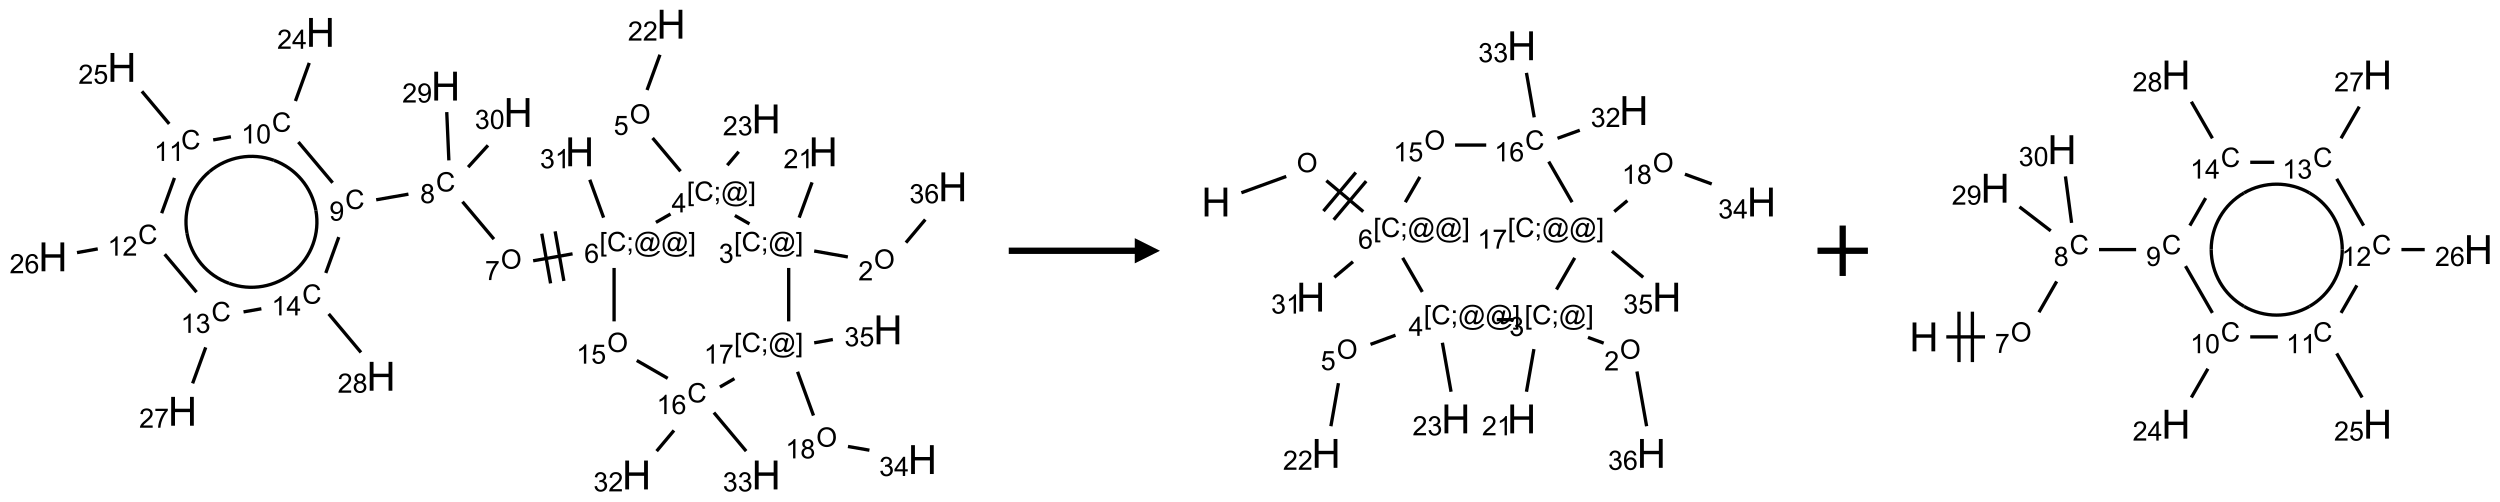 <?xml version="1.0" encoding="UTF-8"?>
<svg xmlns="http://www.w3.org/2000/svg" xmlns:xlink="http://www.w3.org/1999/xlink" width="992" height="199" viewBox="0 0 992 199">
<defs>
<g>
<g id="glyph-0-0">
<path d="M 1.332 0 L 1.332 -6.668 L 6.668 -6.668 L 6.668 0 Z M 1.5 -0.168 L 6.5 -0.168 L 6.5 -6.5 L 1.5 -6.5 Z M 1.5 -0.168 "/>
</g>
<g id="glyph-0-1">
<path d="M 0.516 -3.719 C 0.516 -4.984 0.855 -5.977 1.535 -6.695 C 2.215 -7.414 3.094 -7.77 4.172 -7.77 C 4.875 -7.77 5.512 -7.602 6.078 -7.266 C 6.645 -6.93 7.074 -6.461 7.371 -5.855 C 7.668 -5.254 7.816 -4.57 7.816 -3.809 C 7.816 -3.035 7.66 -2.34 7.348 -1.73 C 7.035 -1.117 6.594 -0.656 6.02 -0.34 C 5.449 -0.027 4.828 0.129 4.168 0.129 C 3.449 0.129 2.805 -0.043 2.238 -0.391 C 1.672 -0.738 1.246 -1.211 0.953 -1.812 C 0.66 -2.414 0.516 -3.047 0.516 -3.719 Z M 1.559 -3.703 C 1.559 -2.781 1.805 -2.059 2.301 -1.527 C 2.793 -1 3.414 -0.734 4.16 -0.734 C 4.922 -0.734 5.547 -1 6.039 -1.535 C 6.531 -2.07 6.777 -2.828 6.777 -3.812 C 6.777 -4.434 6.672 -4.977 6.461 -5.441 C 6.25 -5.902 5.945 -6.262 5.539 -6.52 C 5.133 -6.773 4.68 -6.902 4.176 -6.902 C 3.461 -6.902 2.848 -6.656 2.332 -6.164 C 1.816 -5.672 1.559 -4.852 1.559 -3.703 Z M 1.559 -3.703 "/>
</g>
<g id="glyph-0-2">
<path d="M 5.371 -0.902 L 5.371 0 L 0.324 0 C 0.316 -0.227 0.352 -0.441 0.434 -0.652 C 0.562 -0.996 0.766 -1.332 1.051 -1.668 C 1.332 -2 1.742 -2.387 2.277 -2.824 C 3.105 -3.504 3.668 -4.043 3.957 -4.441 C 4.25 -4.84 4.395 -5.215 4.395 -5.566 C 4.395 -5.938 4.262 -6.254 3.996 -6.508 C 3.73 -6.762 3.387 -6.891 2.957 -6.891 C 2.508 -6.891 2.145 -6.754 1.875 -6.484 C 1.605 -6.215 1.469 -5.84 1.465 -5.359 L 0.5 -5.457 C 0.566 -6.176 0.812 -6.727 1.246 -7.102 C 1.676 -7.477 2.254 -7.668 2.98 -7.668 C 3.711 -7.668 4.293 -7.465 4.719 -7.059 C 5.145 -6.652 5.359 -6.148 5.359 -5.547 C 5.359 -5.242 5.297 -4.941 5.172 -4.645 C 5.047 -4.352 4.84 -4.039 4.551 -3.715 C 4.262 -3.387 3.777 -2.938 3.105 -2.371 C 2.543 -1.898 2.18 -1.578 2.02 -1.41 C 1.859 -1.242 1.73 -1.07 1.625 -0.902 Z M 5.371 -0.902 "/>
</g>
<g id="glyph-0-3">
<path d="M 0.723 2.121 L 0.723 -7.637 L 2.793 -7.637 L 2.793 -6.859 L 1.66 -6.859 L 1.66 1.344 L 2.793 1.344 L 2.793 2.121 Z M 0.723 2.121 "/>
</g>
<g id="glyph-0-4">
<path d="M 6.27 -2.676 L 7.281 -2.422 C 7.07 -1.594 6.688 -0.961 6.137 -0.523 C 5.586 -0.086 4.914 0.129 4.121 0.129 C 3.297 0.129 2.629 -0.039 2.113 -0.371 C 1.598 -0.707 1.203 -1.191 0.934 -1.828 C 0.664 -2.465 0.531 -3.145 0.531 -3.875 C 0.531 -4.672 0.684 -5.363 0.988 -5.957 C 1.293 -6.547 1.723 -6.996 2.285 -7.305 C 2.844 -7.613 3.461 -7.766 4.137 -7.766 C 4.898 -7.766 5.543 -7.57 6.062 -7.184 C 6.582 -6.793 6.945 -6.246 7.152 -5.543 L 6.156 -5.309 C 5.98 -5.863 5.723 -6.266 5.387 -6.52 C 5.051 -6.773 4.625 -6.902 4.113 -6.902 C 3.527 -6.902 3.039 -6.762 2.645 -6.48 C 2.25 -6.199 1.973 -5.82 1.812 -5.348 C 1.652 -4.871 1.574 -4.383 1.574 -3.879 C 1.574 -3.23 1.668 -2.664 1.855 -2.18 C 2.047 -1.695 2.34 -1.332 2.738 -1.094 C 3.137 -0.855 3.57 -0.734 4.035 -0.734 C 4.602 -0.734 5.082 -0.898 5.473 -1.223 C 5.867 -1.551 6.133 -2.035 6.27 -2.676 Z M 6.27 -2.676 "/>
</g>
<g id="glyph-0-5">
<path d="M 0.949 -4.465 L 0.949 -5.531 L 2.016 -5.531 L 2.016 -4.465 Z M 0.949 0 L 0.949 -1.066 L 2.016 -1.066 L 2.016 0 C 2.016 0.391 1.945 0.711 1.809 0.949 C 1.668 1.191 1.449 1.379 1.145 1.512 L 0.887 1.109 C 1.082 1.023 1.23 0.895 1.324 0.727 C 1.418 0.559 1.469 0.316 1.48 0 Z M 0.949 0 "/>
</g>
<g id="glyph-0-6">
<path d="M 6.047 -0.848 C 5.82 -0.59 5.57 -0.379 5.289 -0.223 C 5.008 -0.062 4.73 0.016 4.449 0.016 C 4.141 0.016 3.84 -0.074 3.547 -0.254 C 3.254 -0.434 3.02 -0.715 2.836 -1.09 C 2.652 -1.465 2.562 -1.875 2.562 -2.324 C 2.562 -2.875 2.703 -3.43 2.988 -3.98 C 3.27 -4.535 3.621 -4.953 4.043 -5.23 C 4.461 -5.508 4.871 -5.645 5.266 -5.645 C 5.566 -5.645 5.855 -5.566 6.129 -5.41 C 6.402 -5.25 6.641 -5.012 6.84 -4.688 L 7.016 -5.496 L 7.949 -5.496 L 7.199 -2 C 7.094 -1.516 7.043 -1.246 7.043 -1.191 C 7.043 -1.098 7.078 -1.02 7.148 -0.949 C 7.219 -0.883 7.305 -0.848 7.406 -0.848 C 7.59 -0.848 7.832 -0.953 8.129 -1.168 C 8.527 -1.445 8.84 -1.816 9.07 -2.285 C 9.301 -2.75 9.418 -3.234 9.418 -3.73 C 9.418 -4.309 9.27 -4.852 8.973 -5.355 C 8.676 -5.859 8.23 -6.262 7.645 -6.562 C 7.055 -6.863 6.406 -7.016 5.691 -7.016 C 4.879 -7.016 4.137 -6.824 3.465 -6.445 C 2.793 -6.066 2.273 -5.52 1.902 -4.809 C 1.535 -4.098 1.348 -3.34 1.348 -2.527 C 1.348 -1.676 1.535 -0.941 1.902 -0.328 C 2.273 0.285 2.809 0.742 3.508 1.035 C 4.207 1.328 4.984 1.473 5.832 1.473 C 6.742 1.473 7.504 1.32 8.121 1.016 C 8.734 0.711 9.195 0.34 9.5 -0.098 L 10.441 -0.098 C 10.266 0.266 9.961 0.637 9.531 1.016 C 9.102 1.395 8.59 1.695 7.996 1.914 C 7.402 2.133 6.688 2.246 5.848 2.246 C 5.078 2.246 4.367 2.145 3.715 1.949 C 3.066 1.75 2.512 1.453 2.051 1.055 C 1.594 0.656 1.25 0.199 1.016 -0.316 C 0.723 -0.973 0.578 -1.684 0.578 -2.441 C 0.578 -3.289 0.75 -4.098 1.098 -4.863 C 1.523 -5.805 2.125 -6.527 2.902 -7.027 C 3.684 -7.527 4.629 -7.777 5.738 -7.777 C 6.602 -7.777 7.375 -7.602 8.059 -7.246 C 8.746 -6.895 9.285 -6.371 9.684 -5.672 C 10.02 -5.07 10.188 -4.418 10.188 -3.715 C 10.188 -2.707 9.832 -1.812 9.125 -1.031 C 8.492 -0.328 7.801 0.02 7.051 0.02 C 6.812 0.02 6.617 -0.016 6.473 -0.09 C 6.324 -0.16 6.215 -0.266 6.145 -0.402 C 6.102 -0.488 6.066 -0.637 6.047 -0.848 Z M 3.527 -2.262 C 3.527 -1.785 3.641 -1.414 3.863 -1.152 C 4.09 -0.887 4.348 -0.754 4.641 -0.754 C 4.836 -0.754 5.039 -0.812 5.254 -0.93 C 5.469 -1.047 5.676 -1.219 5.871 -1.449 C 6.066 -1.676 6.23 -1.969 6.355 -2.32 C 6.48 -2.672 6.543 -3.027 6.543 -3.379 C 6.543 -3.852 6.426 -4.219 6.191 -4.48 C 5.957 -4.738 5.672 -4.871 5.332 -4.871 C 5.109 -4.871 4.902 -4.812 4.707 -4.699 C 4.512 -4.586 4.32 -4.406 4.137 -4.156 C 3.953 -3.906 3.805 -3.602 3.691 -3.246 C 3.582 -2.887 3.527 -2.559 3.527 -2.262 Z M 3.527 -2.262 "/>
</g>
<g id="glyph-0-7">
<path d="M 2.27 2.121 L 0.203 2.121 L 0.203 1.344 L 1.332 1.344 L 1.332 -6.859 L 0.203 -6.859 L 0.203 -7.637 L 2.27 -7.637 Z M 2.27 2.121 "/>
</g>
<g id="glyph-0-8">
<path d="M 0.449 -2.016 L 1.387 -2.141 C 1.492 -1.609 1.676 -1.227 1.934 -0.992 C 2.191 -0.758 2.508 -0.641 2.879 -0.641 C 3.32 -0.641 3.695 -0.793 3.996 -1.098 C 4.301 -1.402 4.453 -1.781 4.453 -2.234 C 4.453 -2.664 4.312 -3.02 4.031 -3.301 C 3.75 -3.578 3.391 -3.719 2.957 -3.719 C 2.781 -3.719 2.562 -3.684 2.297 -3.613 L 2.402 -4.438 C 2.465 -4.43 2.516 -4.426 2.551 -4.426 C 2.949 -4.426 3.312 -4.531 3.629 -4.738 C 3.949 -4.949 4.109 -5.27 4.109 -5.703 C 4.109 -6.047 3.992 -6.332 3.762 -6.559 C 3.527 -6.785 3.227 -6.895 2.859 -6.895 C 2.496 -6.895 2.191 -6.781 1.949 -6.551 C 1.707 -6.324 1.547 -5.98 1.48 -5.52 L 0.543 -5.688 C 0.656 -6.316 0.918 -6.805 1.324 -7.148 C 1.73 -7.492 2.234 -7.668 2.84 -7.668 C 3.254 -7.668 3.641 -7.578 3.988 -7.398 C 4.34 -7.219 4.609 -6.977 4.793 -6.668 C 4.98 -6.359 5.074 -6.031 5.074 -5.684 C 5.074 -5.352 4.984 -5.051 4.809 -4.781 C 4.629 -4.512 4.367 -4.297 4.02 -4.137 C 4.473 -4.031 4.824 -3.816 5.074 -3.488 C 5.324 -3.16 5.449 -2.75 5.449 -2.254 C 5.449 -1.59 5.203 -1.023 4.719 -0.559 C 4.234 -0.098 3.617 0.137 2.875 0.137 C 2.203 0.137 1.648 -0.062 1.207 -0.465 C 0.762 -0.863 0.512 -1.379 0.449 -2.016 Z M 0.449 -2.016 "/>
</g>
<g id="glyph-0-9">
<path d="M 3.973 0 L 3.035 0 L 3.035 -5.973 C 2.809 -5.758 2.516 -5.543 2.148 -5.328 C 1.781 -5.113 1.453 -4.953 1.16 -4.844 L 1.16 -5.75 C 1.684 -5.996 2.145 -6.297 2.535 -6.645 C 2.93 -6.996 3.207 -7.336 3.371 -7.668 L 3.973 -7.668 Z M 3.973 0 "/>
</g>
<g id="glyph-0-10">
<path d="M 3.449 0 L 3.449 -1.828 L 0.137 -1.828 L 0.137 -2.688 L 3.621 -7.637 L 4.387 -7.637 L 4.387 -2.688 L 5.418 -2.688 L 5.418 -1.828 L 4.387 -1.828 L 4.387 0 Z M 3.449 -2.688 L 3.449 -6.129 L 1.059 -2.688 Z M 3.449 -2.688 "/>
</g>
<g id="glyph-0-11">
<path d="M 0.441 -2 L 1.426 -2.082 C 1.5 -1.605 1.668 -1.242 1.934 -1.004 C 2.199 -0.762 2.52 -0.641 2.895 -0.641 C 3.348 -0.641 3.73 -0.812 4.043 -1.152 C 4.355 -1.492 4.512 -1.941 4.512 -2.504 C 4.512 -3.039 4.359 -3.461 4.059 -3.77 C 3.758 -4.078 3.367 -4.234 2.879 -4.234 C 2.578 -4.234 2.305 -4.164 2.062 -4.027 C 1.82 -3.891 1.629 -3.715 1.488 -3.496 L 0.609 -3.609 L 1.348 -7.531 L 5.145 -7.531 L 5.145 -6.637 L 2.098 -6.637 L 1.688 -4.582 C 2.145 -4.902 2.625 -5.062 3.129 -5.062 C 3.797 -5.062 4.359 -4.832 4.816 -4.371 C 5.277 -3.91 5.504 -3.312 5.504 -2.59 C 5.504 -1.898 5.305 -1.301 4.902 -0.797 C 4.41 -0.18 3.742 0.129 2.895 0.129 C 2.199 0.129 1.633 -0.062 1.195 -0.453 C 0.758 -0.844 0.504 -1.359 0.441 -2 Z M 0.441 -2 "/>
</g>
<g id="glyph-0-12">
<path d="M 5.309 -5.766 L 4.375 -5.691 C 4.293 -6.059 4.172 -6.328 4.02 -6.496 C 3.766 -6.762 3.453 -6.895 3.082 -6.895 C 2.785 -6.895 2.523 -6.812 2.297 -6.645 C 2 -6.43 1.77 -6.117 1.598 -5.703 C 1.43 -5.289 1.34 -4.703 1.332 -3.938 C 1.559 -4.281 1.836 -4.535 2.16 -4.703 C 2.488 -4.871 2.828 -4.953 3.188 -4.953 C 3.812 -4.953 4.344 -4.723 4.785 -4.262 C 5.223 -3.801 5.441 -3.207 5.441 -2.48 C 5.441 -2 5.34 -1.555 5.133 -1.145 C 4.926 -0.73 4.641 -0.418 4.281 -0.199 C 3.922 0.02 3.512 0.129 3.051 0.129 C 2.27 0.129 1.633 -0.156 1.141 -0.73 C 0.648 -1.305 0.402 -2.254 0.402 -3.574 C 0.402 -5.051 0.672 -6.121 1.219 -6.793 C 1.695 -7.375 2.336 -7.668 3.141 -7.668 C 3.742 -7.668 4.234 -7.5 4.617 -7.16 C 5 -6.824 5.23 -6.359 5.309 -5.766 Z M 1.48 -2.473 C 1.48 -2.152 1.547 -1.844 1.684 -1.547 C 1.82 -1.25 2.016 -1.027 2.262 -0.871 C 2.508 -0.719 2.766 -0.641 3.035 -0.641 C 3.434 -0.641 3.773 -0.801 4.059 -1.121 C 4.344 -1.441 4.484 -1.875 4.484 -2.422 C 4.484 -2.949 4.344 -3.367 4.062 -3.668 C 3.781 -3.973 3.426 -4.125 3 -4.125 C 2.578 -4.125 2.219 -3.973 1.922 -3.668 C 1.625 -3.363 1.48 -2.969 1.48 -2.473 Z M 1.48 -2.473 "/>
</g>
<g id="glyph-0-13">
<path d="M 0.504 -6.637 L 0.504 -7.535 L 5.449 -7.535 L 5.449 -6.809 C 4.961 -6.289 4.48 -5.602 4.004 -4.746 C 3.527 -3.887 3.156 -3.004 2.895 -2.098 C 2.707 -1.461 2.59 -0.762 2.535 0 L 1.574 0 C 1.582 -0.602 1.703 -1.328 1.926 -2.176 C 2.152 -3.027 2.477 -3.848 2.898 -4.637 C 3.32 -5.426 3.77 -6.094 4.246 -6.637 Z M 0.504 -6.637 "/>
</g>
<g id="glyph-0-14">
<path d="M 1.887 -4.141 C 1.496 -4.281 1.207 -4.484 1.02 -4.75 C 0.832 -5.016 0.738 -5.328 0.738 -5.699 C 0.738 -6.254 0.938 -6.719 1.34 -7.098 C 1.738 -7.477 2.27 -7.668 2.934 -7.668 C 3.598 -7.668 4.137 -7.473 4.543 -7.086 C 4.949 -6.699 5.152 -6.227 5.152 -5.672 C 5.152 -5.316 5.059 -5.008 4.871 -4.746 C 4.688 -4.484 4.406 -4.281 4.027 -4.141 C 4.496 -3.988 4.852 -3.742 5.098 -3.402 C 5.34 -3.062 5.465 -2.656 5.465 -2.184 C 5.465 -1.531 5.234 -0.98 4.77 -0.535 C 4.309 -0.09 3.703 0.129 2.949 0.129 C 2.195 0.129 1.586 -0.094 1.125 -0.539 C 0.664 -0.984 0.434 -1.543 0.434 -2.207 C 0.434 -2.703 0.559 -3.121 0.809 -3.457 C 1.062 -3.793 1.422 -4.02 1.887 -4.141 Z M 1.699 -5.73 C 1.699 -5.367 1.812 -5.074 2.047 -4.844 C 2.281 -4.613 2.582 -4.5 2.953 -4.5 C 3.312 -4.5 3.609 -4.613 3.84 -4.84 C 4.07 -5.066 4.188 -5.348 4.188 -5.676 C 4.188 -6.02 4.07 -6.309 3.832 -6.543 C 3.594 -6.777 3.297 -6.895 2.941 -6.895 C 2.586 -6.895 2.289 -6.781 2.051 -6.551 C 1.816 -6.324 1.699 -6.047 1.699 -5.73 Z M 1.395 -2.203 C 1.395 -1.938 1.461 -1.676 1.586 -1.426 C 1.711 -1.176 1.902 -0.984 2.152 -0.848 C 2.402 -0.711 2.672 -0.641 2.957 -0.641 C 3.406 -0.641 3.777 -0.785 4.066 -1.074 C 4.359 -1.363 4.504 -1.727 4.504 -2.172 C 4.504 -2.625 4.355 -2.996 4.055 -3.293 C 3.754 -3.586 3.379 -3.734 2.926 -3.734 C 2.484 -3.734 2.121 -3.59 1.832 -3.297 C 1.543 -3.004 1.395 -2.641 1.395 -2.203 Z M 1.395 -2.203 "/>
</g>
<g id="glyph-0-15">
<path d="M 0.582 -1.766 L 1.484 -1.848 C 1.562 -1.426 1.707 -1.117 1.922 -0.926 C 2.137 -0.734 2.414 -0.641 2.75 -0.641 C 3.039 -0.641 3.289 -0.707 3.508 -0.84 C 3.727 -0.973 3.902 -1.148 4.043 -1.367 C 4.18 -1.586 4.297 -1.887 4.391 -2.262 C 4.484 -2.637 4.531 -3.016 4.531 -3.406 C 4.531 -3.449 4.531 -3.512 4.527 -3.594 C 4.34 -3.297 4.082 -3.055 3.758 -2.867 C 3.434 -2.68 3.082 -2.59 2.703 -2.59 C 2.07 -2.59 1.535 -2.816 1.098 -3.277 C 0.66 -3.734 0.441 -4.34 0.441 -5.09 C 0.441 -5.863 0.672 -6.484 1.129 -6.957 C 1.586 -7.43 2.156 -7.668 2.844 -7.668 C 3.34 -7.668 3.793 -7.531 4.207 -7.266 C 4.617 -7 4.93 -6.617 5.145 -6.121 C 5.355 -5.629 5.465 -4.91 5.465 -3.973 C 5.465 -2.996 5.359 -2.223 5.145 -1.645 C 4.934 -1.066 4.617 -0.625 4.199 -0.324 C 3.781 -0.02 3.293 0.129 2.73 0.129 C 2.133 0.129 1.645 -0.035 1.266 -0.367 C 0.887 -0.699 0.66 -1.164 0.582 -1.766 Z M 4.422 -5.137 C 4.422 -5.676 4.277 -6.102 3.992 -6.418 C 3.707 -6.734 3.359 -6.891 2.957 -6.891 C 2.543 -6.891 2.18 -6.719 1.871 -6.379 C 1.562 -6.039 1.406 -5.598 1.406 -5.059 C 1.406 -4.57 1.555 -4.176 1.848 -3.871 C 2.141 -3.566 2.5 -3.418 2.934 -3.418 C 3.367 -3.418 3.723 -3.57 4.004 -3.871 C 4.281 -4.176 4.422 -4.598 4.422 -5.137 Z M 4.422 -5.137 "/>
</g>
<g id="glyph-0-16">
<path d="M 0.441 -3.766 C 0.441 -4.668 0.535 -5.395 0.723 -5.945 C 0.906 -6.496 1.184 -6.922 1.551 -7.219 C 1.918 -7.516 2.375 -7.668 2.934 -7.668 C 3.344 -7.668 3.703 -7.586 4.012 -7.418 C 4.32 -7.254 4.574 -7.016 4.777 -6.707 C 4.977 -6.395 5.137 -6.016 5.25 -5.57 C 5.363 -5.125 5.422 -4.523 5.422 -3.766 C 5.422 -2.871 5.328 -2.148 5.145 -1.598 C 4.961 -1.047 4.688 -0.621 4.32 -0.32 C 3.953 -0.02 3.492 0.129 2.934 0.129 C 2.195 0.129 1.617 -0.133 1.199 -0.66 C 0.695 -1.297 0.441 -2.332 0.441 -3.766 Z M 1.406 -3.766 C 1.406 -2.512 1.555 -1.68 1.848 -1.262 C 2.141 -0.848 2.5 -0.641 2.934 -0.641 C 3.363 -0.641 3.727 -0.848 4.02 -1.266 C 4.312 -1.684 4.457 -2.516 4.457 -3.766 C 4.457 -5.023 4.312 -5.859 4.02 -6.27 C 3.727 -6.684 3.359 -6.891 2.922 -6.891 C 2.492 -6.891 2.148 -6.707 1.891 -6.344 C 1.566 -5.879 1.406 -5.02 1.406 -3.766 Z M 1.406 -3.766 "/>
</g>
<g id="glyph-1-0">
<path d="M 2 0 L 2 -10 L 10 -10 L 10 0 Z M 2.25 -0.25 L 9.75 -0.25 L 9.75 -9.75 L 2.25 -9.75 Z M 2.25 -0.25 "/>
</g>
<g id="glyph-1-1">
<path d="M 1.281 0 L 1.281 -11.453 L 2.797 -11.453 L 2.797 -6.75 L 8.75 -6.75 L 8.75 -11.453 L 10.266 -11.453 L 10.266 0 L 8.75 0 L 8.75 -5.398 L 2.797 -5.398 L 2.797 0 Z M 1.281 0 "/>
</g>
</g>
</defs>
<path fill="none" stroke-width="0.033" stroke-linecap="butt" stroke-linejoin="miter" stroke="rgb(0%, 0%, 0%)" stroke-opacity="1" stroke-miterlimit="10" d="M 7.886 2.309 L 7.552 2.25 " transform="matrix(40, 0, 0, 40, 20.99, 9.6)"/>
<path fill="none" stroke-width="0.033" stroke-linecap="butt" stroke-linejoin="miter" stroke="rgb(0%, 0%, 0%)" stroke-opacity="1" stroke-miterlimit="10" d="M 7.403 1.919 L 7.531 1.569 " transform="matrix(40, 0, 0, 40, 20.99, 9.6)"/>
<path fill="none" stroke-width="0.033" stroke-linecap="butt" stroke-linejoin="miter" stroke="rgb(0%, 0%, 0%)" stroke-opacity="1" stroke-miterlimit="10" d="M 6.91 1.981 L 6.765 1.898 " transform="matrix(40, 0, 0, 40, 20.99, 9.6)"/>
<path fill="none" stroke-width="0.033" stroke-linecap="butt" stroke-linejoin="miter" stroke="rgb(0%, 0%, 0%)" stroke-opacity="1" stroke-miterlimit="10" d="M 6.226 1.459 L 5.949 1.129 " transform="matrix(40, 0, 0, 40, 20.99, 9.6)"/>
<path fill="none" stroke-width="0.033" stroke-linecap="butt" stroke-linejoin="miter" stroke="rgb(0%, 0%, 0%)" stroke-opacity="1" stroke-miterlimit="10" d="M 5.894 0.653 L 6.022 0.303 " transform="matrix(40, 0, 0, 40, 20.99, 9.6)"/>
<path fill="none" stroke-width="0.033" stroke-linecap="butt" stroke-linejoin="miter" stroke="rgb(0%, 0%, 0%)" stroke-opacity="1" stroke-miterlimit="10" d="M 6.69 1.399 L 6.803 1.265 " transform="matrix(40, 0, 0, 40, 20.99, 9.6)"/>
<path fill="none" stroke-width="0.033" stroke-linecap="butt" stroke-linejoin="miter" stroke="rgb(0%, 0%, 0%)" stroke-opacity="1" stroke-miterlimit="10" d="M 6.127 1.883 L 5.982 1.966 " transform="matrix(40, 0, 0, 40, 20.99, 9.6)"/>
<path fill="none" stroke-width="0.033" stroke-linecap="butt" stroke-linejoin="miter" stroke="rgb(0%, 0%, 0%)" stroke-opacity="1" stroke-miterlimit="10" d="M 5.155 2.278 L 4.764 2.347 " transform="matrix(40, 0, 0, 40, 20.99, 9.6)"/>
<path fill="none" stroke-width="0.033" stroke-linecap="butt" stroke-linejoin="miter" stroke="rgb(0%, 0%, 0%)" stroke-opacity="1" stroke-miterlimit="10" d="M 4.85 2.078 L 4.937 2.571 " transform="matrix(40, 0, 0, 40, 20.99, 9.6)"/>
<path fill="none" stroke-width="0.033" stroke-linecap="butt" stroke-linejoin="miter" stroke="rgb(0%, 0%, 0%)" stroke-opacity="1" stroke-miterlimit="10" d="M 4.982 2.055 L 5.069 2.547 " transform="matrix(40, 0, 0, 40, 20.99, 9.6)"/>
<path fill="none" stroke-width="0.033" stroke-linecap="butt" stroke-linejoin="miter" stroke="rgb(0%, 0%, 0%)" stroke-opacity="1" stroke-miterlimit="10" d="M 4.375 2.132 L 4.063 1.761 " transform="matrix(40, 0, 0, 40, 20.99, 9.6)"/>
<path fill="none" stroke-width="0.033" stroke-linecap="butt" stroke-linejoin="miter" stroke="rgb(0%, 0%, 0%)" stroke-opacity="1" stroke-miterlimit="10" d="M 3.527 1.686 L 3.207 1.742 " transform="matrix(40, 0, 0, 40, 20.99, 9.6)"/>
<path fill="none" stroke-width="0.033" stroke-linecap="butt" stroke-linejoin="miter" stroke="rgb(0%, 0%, 0%)" stroke-opacity="1" stroke-miterlimit="10" d="M 2.775 1.573 L 2.435 1.169 " transform="matrix(40, 0, 0, 40, 20.99, 9.6)"/>
<path fill="none" stroke-width="0.033" stroke-linecap="butt" stroke-linejoin="miter" stroke="rgb(0%, 0%, 0%)" stroke-opacity="1" stroke-miterlimit="10" d="M 2.406 0.762 L 2.543 0.384 " transform="matrix(40, 0, 0, 40, 20.99, 9.6)"/>
<path fill="none" stroke-width="0.033" stroke-linecap="butt" stroke-linejoin="miter" stroke="rgb(0%, 0%, 0%)" stroke-opacity="1" stroke-miterlimit="10" d="M 1.766 1.117 L 1.59 1.148 " transform="matrix(40, 0, 0, 40, 20.99, 9.6)"/>
<path fill="none" stroke-width="0.033" stroke-linecap="butt" stroke-linejoin="miter" stroke="rgb(0%, 0%, 0%)" stroke-opacity="1" stroke-miterlimit="10" d="M 1.154 0.989 L 0.883 0.666 " transform="matrix(40, 0, 0, 40, 20.99, 9.6)"/>
<path fill="none" stroke-width="0.033" stroke-linecap="butt" stroke-linejoin="miter" stroke="rgb(0%, 0%, 0%)" stroke-opacity="1" stroke-miterlimit="10" d="M 1.206 1.525 L 1.079 1.875 " transform="matrix(40, 0, 0, 40, 20.99, 9.6)"/>
<path fill="none" stroke-width="0.033" stroke-linecap="butt" stroke-linejoin="miter" stroke="rgb(0%, 0%, 0%)" stroke-opacity="1" stroke-miterlimit="10" d="M 0.445 2.229 L 0.239 2.266 " transform="matrix(40, 0, 0, 40, 20.99, 9.6)"/>
<path fill="none" stroke-width="0.033" stroke-linecap="butt" stroke-linejoin="miter" stroke="rgb(0%, 0%, 0%)" stroke-opacity="1" stroke-miterlimit="10" d="M 1.109 2.282 L 1.425 2.658 " transform="matrix(40, 0, 0, 40, 20.99, 9.6)"/>
<path fill="none" stroke-width="0.033" stroke-linecap="butt" stroke-linejoin="miter" stroke="rgb(0%, 0%, 0%)" stroke-opacity="1" stroke-miterlimit="10" d="M 1.516 3.206 L 1.386 3.563 " transform="matrix(40, 0, 0, 40, 20.99, 9.6)"/>
<path fill="none" stroke-width="0.033" stroke-linecap="butt" stroke-linejoin="miter" stroke="rgb(0%, 0%, 0%)" stroke-opacity="1" stroke-miterlimit="10" d="M 1.891 2.854 L 2.068 2.823 " transform="matrix(40, 0, 0, 40, 20.99, 9.6)"/>
<path fill="none" stroke-width="0.033" stroke-linecap="butt" stroke-linejoin="miter" stroke="rgb(0%, 0%, 0%)" stroke-opacity="1" stroke-miterlimit="10" d="M 2.707 2.468 L 2.836 2.112 " transform="matrix(40, 0, 0, 40, 20.99, 9.6)"/>
<path fill="none" stroke-width="0.033" stroke-linecap="butt" stroke-linejoin="miter" stroke="rgb(0%, 0%, 0%)" stroke-opacity="1" stroke-miterlimit="10" d="M 2.736 2.874 L 3.056 3.256 " transform="matrix(40, 0, 0, 40, 20.99, 9.6)"/>
<path fill="none" stroke-width="0.033" stroke-linecap="butt" stroke-linejoin="miter" stroke="rgb(0%, 0%, 0%)" stroke-opacity="1" stroke-miterlimit="10" d="M 3.928 1.351 L 3.907 0.872 " transform="matrix(40, 0, 0, 40, 20.99, 9.6)"/>
<path fill="none" stroke-width="0.033" stroke-linecap="butt" stroke-linejoin="miter" stroke="rgb(0%, 0%, 0%)" stroke-opacity="1" stroke-miterlimit="10" d="M 4.119 1.418 L 4.316 1.202 " transform="matrix(40, 0, 0, 40, 20.99, 9.6)"/>
<path fill="none" stroke-width="0.033" stroke-linecap="butt" stroke-linejoin="miter" stroke="rgb(0%, 0%, 0%)" stroke-opacity="1" stroke-miterlimit="10" d="M 5.463 1.919 L 5.326 1.543 " transform="matrix(40, 0, 0, 40, 20.99, 9.6)"/>
<path fill="none" stroke-width="0.033" stroke-linecap="butt" stroke-linejoin="miter" stroke="rgb(0%, 0%, 0%)" stroke-opacity="1" stroke-miterlimit="10" d="M 5.567 2.418 L 5.567 2.948 " transform="matrix(40, 0, 0, 40, 20.99, 9.6)"/>
<path fill="none" stroke-width="0.033" stroke-linecap="butt" stroke-linejoin="miter" stroke="rgb(0%, 0%, 0%)" stroke-opacity="1" stroke-miterlimit="10" d="M 5.792 3.336 L 6.099 3.513 " transform="matrix(40, 0, 0, 40, 20.99, 9.6)"/>
<path fill="none" stroke-width="0.033" stroke-linecap="butt" stroke-linejoin="miter" stroke="rgb(0%, 0%, 0%)" stroke-opacity="1" stroke-miterlimit="10" d="M 6.161 4.03 L 5.989 4.235 " transform="matrix(40, 0, 0, 40, 20.99, 9.6)"/>
<path fill="none" stroke-width="0.033" stroke-linecap="butt" stroke-linejoin="miter" stroke="rgb(0%, 0%, 0%)" stroke-opacity="1" stroke-miterlimit="10" d="M 6.557 3.853 L 6.877 4.235 " transform="matrix(40, 0, 0, 40, 20.99, 9.6)"/>
<path fill="none" stroke-width="0.033" stroke-linecap="butt" stroke-linejoin="miter" stroke="rgb(0%, 0%, 0%)" stroke-opacity="1" stroke-miterlimit="10" d="M 6.617 3.599 L 6.761 3.516 " transform="matrix(40, 0, 0, 40, 20.99, 9.6)"/>
<path fill="none" stroke-width="0.033" stroke-linecap="butt" stroke-linejoin="miter" stroke="rgb(0%, 0%, 0%)" stroke-opacity="1" stroke-miterlimit="10" d="M 7.299 2.948 L 7.299 2.418 " transform="matrix(40, 0, 0, 40, 20.99, 9.6)"/>
<path fill="none" stroke-width="0.033" stroke-linecap="butt" stroke-linejoin="miter" stroke="rgb(0%, 0%, 0%)" stroke-opacity="1" stroke-miterlimit="10" d="M 7.387 3.448 L 7.545 3.882 " transform="matrix(40, 0, 0, 40, 20.99, 9.6)"/>
<path fill="none" stroke-width="0.033" stroke-linecap="butt" stroke-linejoin="miter" stroke="rgb(0%, 0%, 0%)" stroke-opacity="1" stroke-miterlimit="10" d="M 7.887 4.189 L 8.1 4.226 " transform="matrix(40, 0, 0, 40, 20.99, 9.6)"/>
<path fill="none" stroke-width="0.033" stroke-linecap="butt" stroke-linejoin="miter" stroke="rgb(0%, 0%, 0%)" stroke-opacity="1" stroke-miterlimit="10" d="M 7.552 3.161 L 7.737 3.128 " transform="matrix(40, 0, 0, 40, 20.99, 9.6)"/>
<path fill="none" stroke-width="0.033" stroke-linecap="butt" stroke-linejoin="miter" stroke="rgb(0%, 0%, 0%)" stroke-opacity="1" stroke-miterlimit="10" d="M 8.462 2.167 L 8.654 1.938 " transform="matrix(40, 0, 0, 40, 20.99, 9.6)"/>
<path fill="none" stroke-width="0.033" stroke-linecap="butt" stroke-linejoin="miter" stroke="rgb(0%, 0%, 0%)" stroke-opacity="1" stroke-miterlimit="10" d="M 2.192 1.35 C 2.41 1.43 2.569 1.619 2.609 1.848 " transform="matrix(40, 0, 0, 40, 20.99, 9.6)"/>
<path fill="none" stroke-width="0.033" stroke-linecap="butt" stroke-linejoin="miter" stroke="rgb(0%, 0%, 0%)" stroke-opacity="1" stroke-miterlimit="10" d="M 1.552 1.463 C 1.73 1.314 1.974 1.271 2.192 1.35 " transform="matrix(40, 0, 0, 40, 20.99, 9.6)"/>
<path fill="none" stroke-width="0.033" stroke-linecap="butt" stroke-linejoin="miter" stroke="rgb(0%, 0%, 0%)" stroke-opacity="1" stroke-miterlimit="10" d="M 1.33 2.073 C 1.29 1.845 1.374 1.612 1.552 1.463 " transform="matrix(40, 0, 0, 40, 20.99, 9.6)"/>
<path fill="none" stroke-width="0.033" stroke-linecap="butt" stroke-linejoin="miter" stroke="rgb(0%, 0%, 0%)" stroke-opacity="1" stroke-miterlimit="10" d="M 1.748 2.571 C 1.529 2.492 1.37 2.302 1.33 2.073 " transform="matrix(40, 0, 0, 40, 20.99, 9.6)"/>
<path fill="none" stroke-width="0.033" stroke-linecap="butt" stroke-linejoin="miter" stroke="rgb(0%, 0%, 0%)" stroke-opacity="1" stroke-miterlimit="10" d="M 2.387 2.458 C 2.209 2.607 1.965 2.65 1.748 2.571 " transform="matrix(40, 0, 0, 40, 20.99, 9.6)"/>
<path fill="none" stroke-width="0.033" stroke-linecap="butt" stroke-linejoin="miter" stroke="rgb(0%, 0%, 0%)" stroke-opacity="1" stroke-miterlimit="10" d="M 2.609 1.848 C 2.65 2.076 2.565 2.309 2.387 2.458 " transform="matrix(40, 0, 0, 40, 20.99, 9.6)"/>
<g fill="rgb(0%, 0%, 0%)" fill-opacity="1">
<use xlink:href="#glyph-0-1" x="346.762" y="106.625"/>
</g>
<g fill="rgb(0%, 0%, 0%)" fill-opacity="1">
<use xlink:href="#glyph-0-2" x="340.574" y="111.254"/>
</g>
<g fill="rgb(0%, 0%, 0%)" fill-opacity="1">
<use xlink:href="#glyph-0-3" x="291.277" y="99.684"/>
<use xlink:href="#glyph-0-4" x="294.241" y="99.684"/>
<use xlink:href="#glyph-0-5" x="301.944" y="99.684"/>
<use xlink:href="#glyph-0-6" x="304.908" y="99.684"/>
<use xlink:href="#glyph-0-7" x="315.736" y="99.684"/>
</g>
<g fill="rgb(0%, 0%, 0%)" fill-opacity="1">
<use xlink:href="#glyph-0-8" x="285.223" y="104.309"/>
</g>
<g fill="rgb(0%, 0%, 0%)" fill-opacity="1">
<use xlink:href="#glyph-1-1" x="320.855" y="65.969"/>
</g>
<g fill="rgb(0%, 0%, 0%)" fill-opacity="1">
<use xlink:href="#glyph-0-2" x="310.895" y="66.762"/>
<use xlink:href="#glyph-0-9" x="316.827" y="66.762"/>
</g>
<g fill="rgb(0%, 0%, 0%)" fill-opacity="1">
<use xlink:href="#glyph-0-3" x="272.516" y="79.684"/>
<use xlink:href="#glyph-0-4" x="275.479" y="79.684"/>
<use xlink:href="#glyph-0-5" x="283.182" y="79.684"/>
<use xlink:href="#glyph-0-6" x="286.146" y="79.684"/>
<use xlink:href="#glyph-0-7" x="296.974" y="79.684"/>
</g>
<g fill="rgb(0%, 0%, 0%)" fill-opacity="1">
<use xlink:href="#glyph-0-10" x="266.492" y="84.277"/>
</g>
<g fill="rgb(0%, 0%, 0%)" fill-opacity="1">
<use xlink:href="#glyph-0-1" x="249.84" y="49.035"/>
</g>
<g fill="rgb(0%, 0%, 0%)" fill-opacity="1">
<use xlink:href="#glyph-0-11" x="243.512" y="53.535"/>
</g>
<g fill="rgb(0%, 0%, 0%)" fill-opacity="1">
<use xlink:href="#glyph-1-1" x="260.5" y="15.328"/>
</g>
<g fill="rgb(0%, 0%, 0%)" fill-opacity="1">
<use xlink:href="#glyph-0-2" x="249.148" y="16.121"/>
<use xlink:href="#glyph-0-2" x="255.081" y="16.121"/>
</g>
<g fill="rgb(0%, 0%, 0%)" fill-opacity="1">
<use xlink:href="#glyph-1-1" x="298.242" y="52.914"/>
</g>
<g fill="rgb(0%, 0%, 0%)" fill-opacity="1">
<use xlink:href="#glyph-0-2" x="286.812" y="53.707"/>
<use xlink:href="#glyph-0-8" x="292.745" y="53.707"/>
</g>
<g fill="rgb(0%, 0%, 0%)" fill-opacity="1">
<use xlink:href="#glyph-0-3" x="237.875" y="99.684"/>
<use xlink:href="#glyph-0-4" x="240.839" y="99.684"/>
<use xlink:href="#glyph-0-5" x="248.542" y="99.684"/>
<use xlink:href="#glyph-0-6" x="251.505" y="99.684"/>
<use xlink:href="#glyph-0-6" x="262.333" y="99.684"/>
<use xlink:href="#glyph-0-7" x="273.161" y="99.684"/>
</g>
<g fill="rgb(0%, 0%, 0%)" fill-opacity="1">
<use xlink:href="#glyph-0-12" x="231.824" y="104.309"/>
</g>
<g fill="rgb(0%, 0%, 0%)" fill-opacity="1">
<use xlink:href="#glyph-0-1" x="198.695" y="106.625"/>
</g>
<g fill="rgb(0%, 0%, 0%)" fill-opacity="1">
<use xlink:href="#glyph-0-13" x="192.426" y="111.125"/>
</g>
<g fill="rgb(0%, 0%, 0%)" fill-opacity="1">
<use xlink:href="#glyph-0-4" x="172.965" y="75.977"/>
</g>
<g fill="rgb(0%, 0%, 0%)" fill-opacity="1">
<use xlink:href="#glyph-0-14" x="166.699" y="80.613"/>
</g>
<g fill="rgb(0%, 0%, 0%)" fill-opacity="1">
<use xlink:href="#glyph-0-4" x="136.949" y="82.926"/>
</g>
<g fill="rgb(0%, 0%, 0%)" fill-opacity="1">
<use xlink:href="#glyph-0-15" x="130.68" y="87.559"/>
</g>
<g fill="rgb(0%, 0%, 0%)" fill-opacity="1">
<use xlink:href="#glyph-0-4" x="107.863" y="52.281"/>
</g>
<g fill="rgb(0%, 0%, 0%)" fill-opacity="1">
<use xlink:href="#glyph-0-9" x="95.703" y="56.918"/>
<use xlink:href="#glyph-0-16" x="101.635" y="56.918"/>
</g>
<g fill="rgb(0%, 0%, 0%)" fill-opacity="1">
<use xlink:href="#glyph-1-1" x="121.363" y="18.578"/>
</g>
<g fill="rgb(0%, 0%, 0%)" fill-opacity="1">
<use xlink:href="#glyph-0-2" x="109.965" y="19.371"/>
<use xlink:href="#glyph-0-10" x="115.897" y="19.371"/>
</g>
<g fill="rgb(0%, 0%, 0%)" fill-opacity="1">
<use xlink:href="#glyph-0-4" x="71.844" y="59.227"/>
</g>
<g fill="rgb(0%, 0%, 0%)" fill-opacity="1">
<use xlink:href="#glyph-0-9" x="61.133" y="63.863"/>
<use xlink:href="#glyph-0-9" x="67.065" y="63.863"/>
</g>
<g fill="rgb(0%, 0%, 0%)" fill-opacity="1">
<use xlink:href="#glyph-1-1" x="42.578" y="32.469"/>
</g>
<g fill="rgb(0%, 0%, 0%)" fill-opacity="1">
<use xlink:href="#glyph-0-2" x="31.09" y="33.262"/>
<use xlink:href="#glyph-0-11" x="37.022" y="33.262"/>
</g>
<g fill="rgb(0%, 0%, 0%)" fill-opacity="1">
<use xlink:href="#glyph-0-4" x="54.789" y="96.816"/>
</g>
<g fill="rgb(0%, 0%, 0%)" fill-opacity="1">
<use xlink:href="#glyph-0-9" x="42.684" y="101.453"/>
<use xlink:href="#glyph-0-2" x="48.616" y="101.453"/>
</g>
<g fill="rgb(0%, 0%, 0%)" fill-opacity="1">
<use xlink:href="#glyph-1-1" x="15.219" y="107.645"/>
</g>
<g fill="rgb(0%, 0%, 0%)" fill-opacity="1">
<use xlink:href="#glyph-0-2" x="3.789" y="108.438"/>
<use xlink:href="#glyph-0-12" x="9.721" y="108.438"/>
</g>
<g fill="rgb(0%, 0%, 0%)" fill-opacity="1">
<use xlink:href="#glyph-0-4" x="83.875" y="127.457"/>
</g>
<g fill="rgb(0%, 0%, 0%)" fill-opacity="1">
<use xlink:href="#glyph-0-9" x="71.691" y="132.094"/>
<use xlink:href="#glyph-0-8" x="77.624" y="132.094"/>
</g>
<g fill="rgb(0%, 0%, 0%)" fill-opacity="1">
<use xlink:href="#glyph-1-1" x="66.641" y="168.93"/>
</g>
<g fill="rgb(0%, 0%, 0%)" fill-opacity="1">
<use xlink:href="#glyph-0-2" x="55.207" y="169.719"/>
<use xlink:href="#glyph-0-13" x="61.139" y="169.719"/>
</g>
<g fill="rgb(0%, 0%, 0%)" fill-opacity="1">
<use xlink:href="#glyph-0-4" x="119.895" y="120.512"/>
</g>
<g fill="rgb(0%, 0%, 0%)" fill-opacity="1">
<use xlink:href="#glyph-0-9" x="107.738" y="125.148"/>
<use xlink:href="#glyph-0-10" x="113.671" y="125.148"/>
</g>
<g fill="rgb(0%, 0%, 0%)" fill-opacity="1">
<use xlink:href="#glyph-1-1" x="145.426" y="155.035"/>
</g>
<g fill="rgb(0%, 0%, 0%)" fill-opacity="1">
<use xlink:href="#glyph-0-2" x="133.977" y="155.828"/>
<use xlink:href="#glyph-0-14" x="139.909" y="155.828"/>
</g>
<g fill="rgb(0%, 0%, 0%)" fill-opacity="1">
<use xlink:href="#glyph-1-1" x="171.043" y="39.898"/>
</g>
<g fill="rgb(0%, 0%, 0%)" fill-opacity="1">
<use xlink:href="#glyph-0-2" x="159.594" y="40.691"/>
<use xlink:href="#glyph-0-15" x="165.526" y="40.691"/>
</g>
<g fill="rgb(0%, 0%, 0%)" fill-opacity="1">
<use xlink:href="#glyph-1-1" x="199.812" y="50.371"/>
</g>
<g fill="rgb(0%, 0%, 0%)" fill-opacity="1">
<use xlink:href="#glyph-0-8" x="188.402" y="51.16"/>
<use xlink:href="#glyph-0-16" x="194.335" y="51.16"/>
</g>
<g fill="rgb(0%, 0%, 0%)" fill-opacity="1">
<use xlink:href="#glyph-1-1" x="224.211" y="65.969"/>
</g>
<g fill="rgb(0%, 0%, 0%)" fill-opacity="1">
<use xlink:href="#glyph-0-8" x="214.25" y="66.762"/>
<use xlink:href="#glyph-0-9" x="220.182" y="66.762"/>
</g>
<g fill="rgb(0%, 0%, 0%)" fill-opacity="1">
<use xlink:href="#glyph-0-1" x="240.91" y="139.68"/>
</g>
<g fill="rgb(0%, 0%, 0%)" fill-opacity="1">
<use xlink:href="#glyph-0-9" x="228.652" y="144.309"/>
<use xlink:href="#glyph-0-11" x="234.585" y="144.309"/>
</g>
<g fill="rgb(0%, 0%, 0%)" fill-opacity="1">
<use xlink:href="#glyph-0-4" x="272.711" y="159.676"/>
</g>
<g fill="rgb(0%, 0%, 0%)" fill-opacity="1">
<use xlink:href="#glyph-0-9" x="260.531" y="164.309"/>
<use xlink:href="#glyph-0-12" x="266.464" y="164.309"/>
</g>
<g fill="rgb(0%, 0%, 0%)" fill-opacity="1">
<use xlink:href="#glyph-1-1" x="246.82" y="194.199"/>
</g>
<g fill="rgb(0%, 0%, 0%)" fill-opacity="1">
<use xlink:href="#glyph-0-8" x="235.465" y="194.992"/>
<use xlink:href="#glyph-0-2" x="241.397" y="194.992"/>
</g>
<g fill="rgb(0%, 0%, 0%)" fill-opacity="1">
<use xlink:href="#glyph-1-1" x="298.242" y="194.199"/>
</g>
<g fill="rgb(0%, 0%, 0%)" fill-opacity="1">
<use xlink:href="#glyph-0-8" x="286.809" y="194.992"/>
<use xlink:href="#glyph-0-8" x="292.741" y="194.992"/>
</g>
<g fill="rgb(0%, 0%, 0%)" fill-opacity="1">
<use xlink:href="#glyph-0-3" x="291.277" y="139.684"/>
<use xlink:href="#glyph-0-4" x="294.241" y="139.684"/>
<use xlink:href="#glyph-0-5" x="301.944" y="139.684"/>
<use xlink:href="#glyph-0-6" x="304.908" y="139.684"/>
<use xlink:href="#glyph-0-7" x="315.736" y="139.684"/>
</g>
<g fill="rgb(0%, 0%, 0%)" fill-opacity="1">
<use xlink:href="#glyph-0-9" x="279.289" y="144.309"/>
<use xlink:href="#glyph-0-13" x="285.221" y="144.309"/>
</g>
<g fill="rgb(0%, 0%, 0%)" fill-opacity="1">
<use xlink:href="#glyph-0-1" x="323.871" y="177.266"/>
</g>
<g fill="rgb(0%, 0%, 0%)" fill-opacity="1">
<use xlink:href="#glyph-0-9" x="311.656" y="181.898"/>
<use xlink:href="#glyph-0-14" x="317.589" y="181.898"/>
</g>
<g fill="rgb(0%, 0%, 0%)" fill-opacity="1">
<use xlink:href="#glyph-1-1" x="360.246" y="188.09"/>
</g>
<g fill="rgb(0%, 0%, 0%)" fill-opacity="1">
<use xlink:href="#glyph-0-8" x="348.844" y="188.883"/>
<use xlink:href="#glyph-0-10" x="354.776" y="188.883"/>
</g>
<g fill="rgb(0%, 0%, 0%)" fill-opacity="1">
<use xlink:href="#glyph-1-1" x="346.566" y="136.609"/>
</g>
<g fill="rgb(0%, 0%, 0%)" fill-opacity="1">
<use xlink:href="#glyph-0-8" x="335.074" y="137.402"/>
<use xlink:href="#glyph-0-11" x="341.007" y="137.402"/>
</g>
<g fill="rgb(0%, 0%, 0%)" fill-opacity="1">
<use xlink:href="#glyph-1-1" x="372.277" y="79.859"/>
</g>
<g fill="rgb(0%, 0%, 0%)" fill-opacity="1">
<use xlink:href="#glyph-0-8" x="360.848" y="80.652"/>
<use xlink:href="#glyph-0-12" x="366.78" y="80.652"/>
</g>
<path fill-rule="nonzero" fill="rgb(0%, 0%, 0%)" fill-opacity="1" d="M 400.273 100.75 L 450.273 100.75 L 450.273 104.5 L 460.273 99.5 L 450.273 94.5 L 450.273 98.25 L 400.273 98.25 "/>
<path fill="none" stroke-width="0.033" stroke-linecap="butt" stroke-linejoin="miter" stroke="rgb(0%, 0%, 0%)" stroke-opacity="1" stroke-miterlimit="10" d="M 0.252 1.458 L 0.697 1.296 " transform="matrix(40, 0, 0, 40, 482.498, 18.162)"/>
<path fill="none" stroke-width="0.033" stroke-linecap="butt" stroke-linejoin="miter" stroke="rgb(0%, 0%, 0%)" stroke-opacity="1" stroke-miterlimit="10" d="M 1.095 1.338 L 1.461 1.645 " transform="matrix(40, 0, 0, 40, 482.498, 18.162)"/>
<path fill="none" stroke-width="0.033" stroke-linecap="butt" stroke-linejoin="miter" stroke="rgb(0%, 0%, 0%)" stroke-opacity="1" stroke-miterlimit="10" d="M 1.168 1.726 L 1.49 1.343 " transform="matrix(40, 0, 0, 40, 482.498, 18.162)"/>
<path fill="none" stroke-width="0.033" stroke-linecap="butt" stroke-linejoin="miter" stroke="rgb(0%, 0%, 0%)" stroke-opacity="1" stroke-miterlimit="10" d="M 1.066 1.64 L 1.387 1.257 " transform="matrix(40, 0, 0, 40, 482.498, 18.162)"/>
<path fill="none" stroke-width="0.033" stroke-linecap="butt" stroke-linejoin="miter" stroke="rgb(0%, 0%, 0%)" stroke-opacity="1" stroke-miterlimit="10" d="M 1.359 2.142 L 1.174 2.297 " transform="matrix(40, 0, 0, 40, 482.498, 18.162)"/>
<path fill="none" stroke-width="0.033" stroke-linecap="butt" stroke-linejoin="miter" stroke="rgb(0%, 0%, 0%)" stroke-opacity="1" stroke-miterlimit="10" d="M 1.852 2.104 L 2.047 2.442 " transform="matrix(40, 0, 0, 40, 482.498, 18.162)"/>
<path fill="none" stroke-width="0.033" stroke-linecap="butt" stroke-linejoin="miter" stroke="rgb(0%, 0%, 0%)" stroke-opacity="1" stroke-miterlimit="10" d="M 1.781 2.871 L 1.533 2.962 " transform="matrix(40, 0, 0, 40, 482.498, 18.162)"/>
<path fill="none" stroke-width="0.033" stroke-linecap="butt" stroke-linejoin="miter" stroke="rgb(0%, 0%, 0%)" stroke-opacity="1" stroke-miterlimit="10" d="M 1.215 3.347 L 1.14 3.774 " transform="matrix(40, 0, 0, 40, 482.498, 18.162)"/>
<path fill="none" stroke-width="0.033" stroke-linecap="butt" stroke-linejoin="miter" stroke="rgb(0%, 0%, 0%)" stroke-opacity="1" stroke-miterlimit="10" d="M 2.246 2.946 L 2.332 3.432 " transform="matrix(40, 0, 0, 40, 482.498, 18.162)"/>
<path fill="none" stroke-width="0.033" stroke-linecap="butt" stroke-linejoin="miter" stroke="rgb(0%, 0%, 0%)" stroke-opacity="1" stroke-miterlimit="10" d="M 2.786 2.717 L 2.952 2.717 " transform="matrix(40, 0, 0, 40, 482.498, 18.162)"/>
<path fill="none" stroke-width="0.033" stroke-linecap="butt" stroke-linejoin="miter" stroke="rgb(0%, 0%, 0%)" stroke-opacity="1" stroke-miterlimit="10" d="M 3.69 2.893 L 3.846 2.95 " transform="matrix(40, 0, 0, 40, 482.498, 18.162)"/>
<path fill="none" stroke-width="0.033" stroke-linecap="butt" stroke-linejoin="miter" stroke="rgb(0%, 0%, 0%)" stroke-opacity="1" stroke-miterlimit="10" d="M 4.176 3.231 L 4.272 3.774 " transform="matrix(40, 0, 0, 40, 482.498, 18.162)"/>
<path fill="none" stroke-width="0.033" stroke-linecap="butt" stroke-linejoin="miter" stroke="rgb(0%, 0%, 0%)" stroke-opacity="1" stroke-miterlimit="10" d="M 3.154 3.009 L 3.08 3.432 " transform="matrix(40, 0, 0, 40, 482.498, 18.162)"/>
<path fill="none" stroke-width="0.033" stroke-linecap="butt" stroke-linejoin="miter" stroke="rgb(0%, 0%, 0%)" stroke-opacity="1" stroke-miterlimit="10" d="M 3.378 2.418 L 3.559 2.104 " transform="matrix(40, 0, 0, 40, 482.498, 18.162)"/>
<path fill="none" stroke-width="0.033" stroke-linecap="butt" stroke-linejoin="miter" stroke="rgb(0%, 0%, 0%)" stroke-opacity="1" stroke-miterlimit="10" d="M 3.951 1.645 L 4.081 1.536 " transform="matrix(40, 0, 0, 40, 482.498, 18.162)"/>
<path fill="none" stroke-width="0.033" stroke-linecap="butt" stroke-linejoin="miter" stroke="rgb(0%, 0%, 0%)" stroke-opacity="1" stroke-miterlimit="10" d="M 4.652 1.274 L 4.918 1.371 " transform="matrix(40, 0, 0, 40, 482.498, 18.162)"/>
<path fill="none" stroke-width="0.033" stroke-linecap="butt" stroke-linejoin="miter" stroke="rgb(0%, 0%, 0%)" stroke-opacity="1" stroke-miterlimit="10" d="M 3.928 2.038 L 4.238 2.297 " transform="matrix(40, 0, 0, 40, 482.498, 18.162)"/>
<path fill="none" stroke-width="0.033" stroke-linecap="butt" stroke-linejoin="miter" stroke="rgb(0%, 0%, 0%)" stroke-opacity="1" stroke-miterlimit="10" d="M 3.533 1.552 L 3.301 1.149 " transform="matrix(40, 0, 0, 40, 482.498, 18.162)"/>
<path fill="none" stroke-width="0.033" stroke-linecap="butt" stroke-linejoin="miter" stroke="rgb(0%, 0%, 0%)" stroke-opacity="1" stroke-miterlimit="10" d="M 3.388 0.918 L 3.609 0.838 " transform="matrix(40, 0, 0, 40, 482.498, 18.162)"/>
<path fill="none" stroke-width="0.033" stroke-linecap="butt" stroke-linejoin="miter" stroke="rgb(0%, 0%, 0%)" stroke-opacity="1" stroke-miterlimit="10" d="M 3.157 0.71 L 3.08 0.269 " transform="matrix(40, 0, 0, 40, 482.498, 18.162)"/>
<path fill="none" stroke-width="0.033" stroke-linecap="butt" stroke-linejoin="miter" stroke="rgb(0%, 0%, 0%)" stroke-opacity="1" stroke-miterlimit="10" d="M 2.681 0.985 L 2.372 0.985 " transform="matrix(40, 0, 0, 40, 482.498, 18.162)"/>
<path fill="none" stroke-width="0.033" stroke-linecap="butt" stroke-linejoin="miter" stroke="rgb(0%, 0%, 0%)" stroke-opacity="1" stroke-miterlimit="10" d="M 2.023 1.301 L 1.878 1.552 " transform="matrix(40, 0, 0, 40, 482.498, 18.162)"/>
<g fill="rgb(0%, 0%, 0%)" fill-opacity="1">
<use xlink:href="#glyph-1-1" x="476.727" y="85.891"/>
</g>
<g fill="rgb(0%, 0%, 0%)" fill-opacity="1">
<use xlink:href="#glyph-0-1" x="514.508" y="68.332"/>
</g>
<g fill="rgb(0%, 0%, 0%)" fill-opacity="1">
<use xlink:href="#glyph-0-3" x="544.941" y="94.047"/>
<use xlink:href="#glyph-0-4" x="547.905" y="94.047"/>
<use xlink:href="#glyph-0-5" x="555.608" y="94.047"/>
<use xlink:href="#glyph-0-6" x="558.572" y="94.047"/>
<use xlink:href="#glyph-0-6" x="569.4" y="94.047"/>
<use xlink:href="#glyph-0-7" x="580.228" y="94.047"/>
</g>
<g fill="rgb(0%, 0%, 0%)" fill-opacity="1">
<use xlink:href="#glyph-0-12" x="538.891" y="98.676"/>
</g>
<g fill="rgb(0%, 0%, 0%)" fill-opacity="1">
<use xlink:href="#glyph-1-1" x="514.312" y="123.633"/>
</g>
<g fill="rgb(0%, 0%, 0%)" fill-opacity="1">
<use xlink:href="#glyph-0-8" x="504.355" y="124.426"/>
<use xlink:href="#glyph-0-9" x="510.288" y="124.426"/>
</g>
<g fill="rgb(0%, 0%, 0%)" fill-opacity="1">
<use xlink:href="#glyph-0-3" x="564.941" y="128.688"/>
<use xlink:href="#glyph-0-4" x="567.905" y="128.688"/>
<use xlink:href="#glyph-0-5" x="575.608" y="128.688"/>
<use xlink:href="#glyph-0-6" x="578.572" y="128.688"/>
<use xlink:href="#glyph-0-6" x="589.4" y="128.688"/>
<use xlink:href="#glyph-0-7" x="600.228" y="128.688"/>
</g>
<g fill="rgb(0%, 0%, 0%)" fill-opacity="1">
<use xlink:href="#glyph-0-10" x="558.914" y="133.285"/>
</g>
<g fill="rgb(0%, 0%, 0%)" fill-opacity="1">
<use xlink:href="#glyph-0-1" x="530.387" y="142.367"/>
</g>
<g fill="rgb(0%, 0%, 0%)" fill-opacity="1">
<use xlink:href="#glyph-0-11" x="524.059" y="146.863"/>
</g>
<g fill="rgb(0%, 0%, 0%)" fill-opacity="1">
<use xlink:href="#glyph-1-1" x="520.422" y="185.637"/>
</g>
<g fill="rgb(0%, 0%, 0%)" fill-opacity="1">
<use xlink:href="#glyph-0-2" x="509.066" y="186.43"/>
<use xlink:href="#glyph-0-2" x="514.999" y="186.43"/>
</g>
<g fill="rgb(0%, 0%, 0%)" fill-opacity="1">
<use xlink:href="#glyph-1-1" x="571.902" y="171.957"/>
</g>
<g fill="rgb(0%, 0%, 0%)" fill-opacity="1">
<use xlink:href="#glyph-0-2" x="560.469" y="172.75"/>
<use xlink:href="#glyph-0-8" x="566.401" y="172.75"/>
</g>
<g fill="rgb(0%, 0%, 0%)" fill-opacity="1">
<use xlink:href="#glyph-0-3" x="604.941" y="128.688"/>
<use xlink:href="#glyph-0-4" x="607.905" y="128.688"/>
<use xlink:href="#glyph-0-5" x="615.608" y="128.688"/>
<use xlink:href="#glyph-0-6" x="618.572" y="128.688"/>
<use xlink:href="#glyph-0-7" x="629.4" y="128.688"/>
</g>
<g fill="rgb(0%, 0%, 0%)" fill-opacity="1">
<use xlink:href="#glyph-0-8" x="598.883" y="133.316"/>
</g>
<g fill="rgb(0%, 0%, 0%)" fill-opacity="1">
<use xlink:href="#glyph-0-1" x="642.738" y="142.367"/>
</g>
<g fill="rgb(0%, 0%, 0%)" fill-opacity="1">
<use xlink:href="#glyph-0-2" x="636.551" y="146.996"/>
</g>
<g fill="rgb(0%, 0%, 0%)" fill-opacity="1">
<use xlink:href="#glyph-1-1" x="649.488" y="185.637"/>
</g>
<g fill="rgb(0%, 0%, 0%)" fill-opacity="1">
<use xlink:href="#glyph-0-8" x="638.059" y="186.43"/>
<use xlink:href="#glyph-0-12" x="643.991" y="186.43"/>
</g>
<g fill="rgb(0%, 0%, 0%)" fill-opacity="1">
<use xlink:href="#glyph-1-1" x="598.008" y="171.957"/>
</g>
<g fill="rgb(0%, 0%, 0%)" fill-opacity="1">
<use xlink:href="#glyph-0-2" x="588.051" y="172.75"/>
<use xlink:href="#glyph-0-9" x="593.983" y="172.75"/>
</g>
<g fill="rgb(0%, 0%, 0%)" fill-opacity="1">
<use xlink:href="#glyph-0-3" x="598.23" y="94.047"/>
<use xlink:href="#glyph-0-4" x="601.194" y="94.047"/>
<use xlink:href="#glyph-0-5" x="608.897" y="94.047"/>
<use xlink:href="#glyph-0-6" x="611.861" y="94.047"/>
<use xlink:href="#glyph-0-6" x="622.689" y="94.047"/>
<use xlink:href="#glyph-0-7" x="633.517" y="94.047"/>
</g>
<g fill="rgb(0%, 0%, 0%)" fill-opacity="1">
<use xlink:href="#glyph-0-9" x="586.242" y="98.676"/>
<use xlink:href="#glyph-0-13" x="592.174" y="98.676"/>
</g>
<g fill="rgb(0%, 0%, 0%)" fill-opacity="1">
<use xlink:href="#glyph-0-1" x="655.793" y="68.332"/>
</g>
<g fill="rgb(0%, 0%, 0%)" fill-opacity="1">
<use xlink:href="#glyph-0-9" x="643.574" y="72.965"/>
<use xlink:href="#glyph-0-14" x="649.507" y="72.965"/>
</g>
<g fill="rgb(0%, 0%, 0%)" fill-opacity="1">
<use xlink:href="#glyph-1-1" x="693.184" y="85.891"/>
</g>
<g fill="rgb(0%, 0%, 0%)" fill-opacity="1">
<use xlink:href="#glyph-0-8" x="681.781" y="86.684"/>
<use xlink:href="#glyph-0-10" x="687.714" y="86.684"/>
</g>
<g fill="rgb(0%, 0%, 0%)" fill-opacity="1">
<use xlink:href="#glyph-1-1" x="655.598" y="123.633"/>
</g>
<g fill="rgb(0%, 0%, 0%)" fill-opacity="1">
<use xlink:href="#glyph-0-8" x="644.105" y="124.426"/>
<use xlink:href="#glyph-0-11" x="650.038" y="124.426"/>
</g>
<g fill="rgb(0%, 0%, 0%)" fill-opacity="1">
<use xlink:href="#glyph-0-4" x="605.137" y="59.398"/>
</g>
<g fill="rgb(0%, 0%, 0%)" fill-opacity="1">
<use xlink:href="#glyph-0-9" x="592.957" y="64.035"/>
<use xlink:href="#glyph-0-12" x="598.889" y="64.035"/>
</g>
<g fill="rgb(0%, 0%, 0%)" fill-opacity="1">
<use xlink:href="#glyph-1-1" x="642.543" y="49.602"/>
</g>
<g fill="rgb(0%, 0%, 0%)" fill-opacity="1">
<use xlink:href="#glyph-0-8" x="631.188" y="50.395"/>
<use xlink:href="#glyph-0-2" x="637.12" y="50.395"/>
</g>
<g fill="rgb(0%, 0%, 0%)" fill-opacity="1">
<use xlink:href="#glyph-1-1" x="598.008" y="23.891"/>
</g>
<g fill="rgb(0%, 0%, 0%)" fill-opacity="1">
<use xlink:href="#glyph-0-8" x="586.574" y="24.684"/>
<use xlink:href="#glyph-0-8" x="592.507" y="24.684"/>
</g>
<g fill="rgb(0%, 0%, 0%)" fill-opacity="1">
<use xlink:href="#glyph-0-1" x="565.152" y="59.402"/>
</g>
<g fill="rgb(0%, 0%, 0%)" fill-opacity="1">
<use xlink:href="#glyph-0-9" x="552.895" y="64.035"/>
<use xlink:href="#glyph-0-11" x="558.827" y="64.035"/>
</g>
<path fill="none" stroke-width="0.062" stroke-linecap="butt" stroke-linejoin="miter" stroke="rgb(0%, 0%, 0%)" stroke-opacity="1" stroke-miterlimit="10" d="M 0 0 L 0.5 0 M 0.25 -0.25 L 0.25 0.25 " transform="matrix(40, 0, 0, 40, 721.182, 99.5)"/>
<path fill="none" stroke-width="0.033" stroke-linecap="butt" stroke-linejoin="miter" stroke="rgb(0%, 0%, 0%)" stroke-opacity="1" stroke-miterlimit="10" d="M 0.222 2.598 L 0.606 2.598 " transform="matrix(40, 0, 0, 40, 763.408, 29.758)"/>
<path fill="none" stroke-width="0.033" stroke-linecap="butt" stroke-linejoin="miter" stroke="rgb(0%, 0%, 0%)" stroke-opacity="1" stroke-miterlimit="10" d="M 0.481 2.848 L 0.481 2.348 " transform="matrix(40, 0, 0, 40, 763.408, 29.758)"/>
<path fill="none" stroke-width="0.033" stroke-linecap="butt" stroke-linejoin="miter" stroke="rgb(0%, 0%, 0%)" stroke-opacity="1" stroke-miterlimit="10" d="M 0.348 2.848 L 0.348 2.348 " transform="matrix(40, 0, 0, 40, 763.408, 29.758)"/>
<path fill="none" stroke-width="0.033" stroke-linecap="butt" stroke-linejoin="miter" stroke="rgb(0%, 0%, 0%)" stroke-opacity="1" stroke-miterlimit="10" d="M 1.141 2.354 L 1.317 2.048 " transform="matrix(40, 0, 0, 40, 763.408, 29.758)"/>
<path fill="none" stroke-width="0.033" stroke-linecap="butt" stroke-linejoin="miter" stroke="rgb(0%, 0%, 0%)" stroke-opacity="1" stroke-miterlimit="10" d="M 1.737 1.732 L 2.105 1.732 " transform="matrix(40, 0, 0, 40, 763.408, 29.758)"/>
<path fill="none" stroke-width="0.033" stroke-linecap="butt" stroke-linejoin="miter" stroke="rgb(0%, 0%, 0%)" stroke-opacity="1" stroke-miterlimit="10" d="M 2.595 1.896 L 2.862 2.36 " transform="matrix(40, 0, 0, 40, 763.408, 29.758)"/>
<path fill="none" stroke-width="0.033" stroke-linecap="butt" stroke-linejoin="miter" stroke="rgb(0%, 0%, 0%)" stroke-opacity="1" stroke-miterlimit="10" d="M 2.817 2.914 L 2.653 3.199 " transform="matrix(40, 0, 0, 40, 763.408, 29.758)"/>
<path fill="none" stroke-width="0.033" stroke-linecap="butt" stroke-linejoin="miter" stroke="rgb(0%, 0%, 0%)" stroke-opacity="1" stroke-miterlimit="10" d="M 3.237 2.598 L 3.511 2.598 " transform="matrix(40, 0, 0, 40, 763.408, 29.758)"/>
<path fill="none" stroke-width="0.033" stroke-linecap="butt" stroke-linejoin="miter" stroke="rgb(0%, 0%, 0%)" stroke-opacity="1" stroke-miterlimit="10" d="M 4.095 2.762 L 4.347 3.199 " transform="matrix(40, 0, 0, 40, 763.408, 29.758)"/>
<path fill="none" stroke-width="0.033" stroke-linecap="butt" stroke-linejoin="miter" stroke="rgb(0%, 0%, 0%)" stroke-opacity="1" stroke-miterlimit="10" d="M 4.138 2.36 L 4.295 2.087 " transform="matrix(40, 0, 0, 40, 763.408, 29.758)"/>
<path fill="none" stroke-width="0.033" stroke-linecap="butt" stroke-linejoin="miter" stroke="rgb(0%, 0%, 0%)" stroke-opacity="1" stroke-miterlimit="10" d="M 4.737 1.732 L 4.968 1.732 " transform="matrix(40, 0, 0, 40, 763.408, 29.758)"/>
<path fill="none" stroke-width="0.033" stroke-linecap="butt" stroke-linejoin="miter" stroke="rgb(0%, 0%, 0%)" stroke-opacity="1" stroke-miterlimit="10" d="M 4.362 1.494 L 4.095 1.03 " transform="matrix(40, 0, 0, 40, 763.408, 29.758)"/>
<path fill="none" stroke-width="0.033" stroke-linecap="butt" stroke-linejoin="miter" stroke="rgb(0%, 0%, 0%)" stroke-opacity="1" stroke-miterlimit="10" d="M 4.138 0.628 L 4.319 0.314 " transform="matrix(40, 0, 0, 40, 763.408, 29.758)"/>
<path fill="none" stroke-width="0.033" stroke-linecap="butt" stroke-linejoin="miter" stroke="rgb(0%, 0%, 0%)" stroke-opacity="1" stroke-miterlimit="10" d="M 3.475 0.866 L 3.237 0.866 " transform="matrix(40, 0, 0, 40, 763.408, 29.758)"/>
<path fill="none" stroke-width="0.033" stroke-linecap="butt" stroke-linejoin="miter" stroke="rgb(0%, 0%, 0%)" stroke-opacity="1" stroke-miterlimit="10" d="M 2.795 1.221 L 2.638 1.494 " transform="matrix(40, 0, 0, 40, 763.408, 29.758)"/>
<path fill="none" stroke-width="0.033" stroke-linecap="butt" stroke-linejoin="miter" stroke="rgb(0%, 0%, 0%)" stroke-opacity="1" stroke-miterlimit="10" d="M 2.862 0.628 L 2.653 0.265 " transform="matrix(40, 0, 0, 40, 763.408, 29.758)"/>
<path fill="none" stroke-width="0.033" stroke-linecap="butt" stroke-linejoin="miter" stroke="rgb(0%, 0%, 0%)" stroke-opacity="1" stroke-miterlimit="10" d="M 1.258 1.546 L 0.948 1.308 " transform="matrix(40, 0, 0, 40, 763.408, 29.758)"/>
<path fill="none" stroke-width="0.033" stroke-linecap="butt" stroke-linejoin="miter" stroke="rgb(0%, 0%, 0%)" stroke-opacity="1" stroke-miterlimit="10" d="M 1.465 1.467 L 1.404 1.006 " transform="matrix(40, 0, 0, 40, 763.408, 29.758)"/>
<path fill="none" stroke-width="0.033" stroke-linecap="butt" stroke-linejoin="miter" stroke="rgb(0%, 0%, 0%)" stroke-opacity="1" stroke-miterlimit="10" d="M 3.175 2.295 C 2.974 2.179 2.85 1.964 2.85 1.732 " transform="matrix(40, 0, 0, 40, 763.408, 29.758)"/>
<path fill="none" stroke-width="0.033" stroke-linecap="butt" stroke-linejoin="miter" stroke="rgb(0%, 0%, 0%)" stroke-opacity="1" stroke-miterlimit="10" d="M 3.825 2.295 C 3.624 2.411 3.376 2.411 3.175 2.295 " transform="matrix(40, 0, 0, 40, 763.408, 29.758)"/>
<path fill="none" stroke-width="0.033" stroke-linecap="butt" stroke-linejoin="miter" stroke="rgb(0%, 0%, 0%)" stroke-opacity="1" stroke-miterlimit="10" d="M 4.15 1.732 C 4.15 1.964 4.026 2.179 3.825 2.295 " transform="matrix(40, 0, 0, 40, 763.408, 29.758)"/>
<path fill="none" stroke-width="0.033" stroke-linecap="butt" stroke-linejoin="miter" stroke="rgb(0%, 0%, 0%)" stroke-opacity="1" stroke-miterlimit="10" d="M 3.825 1.17 C 4.026 1.286 4.15 1.5 4.15 1.732 " transform="matrix(40, 0, 0, 40, 763.408, 29.758)"/>
<path fill="none" stroke-width="0.033" stroke-linecap="butt" stroke-linejoin="miter" stroke="rgb(0%, 0%, 0%)" stroke-opacity="1" stroke-miterlimit="10" d="M 3.175 1.17 C 3.376 1.054 3.624 1.054 3.825 1.17 " transform="matrix(40, 0, 0, 40, 763.408, 29.758)"/>
<path fill="none" stroke-width="0.033" stroke-linecap="butt" stroke-linejoin="miter" stroke="rgb(0%, 0%, 0%)" stroke-opacity="1" stroke-miterlimit="10" d="M 2.85 1.732 C 2.85 1.5 2.974 1.286 3.175 1.17 " transform="matrix(40, 0, 0, 40, 763.408, 29.758)"/>
<g fill="rgb(0%, 0%, 0%)" fill-opacity="1">
<use xlink:href="#glyph-1-1" x="757.637" y="139.41"/>
</g>
<g fill="rgb(0%, 0%, 0%)" fill-opacity="1">
<use xlink:href="#glyph-0-1" x="797.832" y="135.531"/>
</g>
<g fill="rgb(0%, 0%, 0%)" fill-opacity="1">
<use xlink:href="#glyph-0-13" x="791.562" y="140.031"/>
</g>
<g fill="rgb(0%, 0%, 0%)" fill-opacity="1">
<use xlink:href="#glyph-0-4" x="821.191" y="100.883"/>
</g>
<g fill="rgb(0%, 0%, 0%)" fill-opacity="1">
<use xlink:href="#glyph-0-14" x="814.922" y="105.52"/>
</g>
<g fill="rgb(0%, 0%, 0%)" fill-opacity="1">
<use xlink:href="#glyph-0-4" x="857.816" y="100.883"/>
</g>
<g fill="rgb(0%, 0%, 0%)" fill-opacity="1">
<use xlink:href="#glyph-0-15" x="851.547" y="105.52"/>
</g>
<g fill="rgb(0%, 0%, 0%)" fill-opacity="1">
<use xlink:href="#glyph-0-4" x="881.191" y="135.527"/>
</g>
<g fill="rgb(0%, 0%, 0%)" fill-opacity="1">
<use xlink:href="#glyph-0-9" x="869.031" y="140.16"/>
<use xlink:href="#glyph-0-16" x="874.964" y="140.16"/>
</g>
<g fill="rgb(0%, 0%, 0%)" fill-opacity="1">
<use xlink:href="#glyph-1-1" x="857.637" y="174.051"/>
</g>
<g fill="rgb(0%, 0%, 0%)" fill-opacity="1">
<use xlink:href="#glyph-0-2" x="846.234" y="174.84"/>
<use xlink:href="#glyph-0-10" x="852.167" y="174.84"/>
</g>
<g fill="rgb(0%, 0%, 0%)" fill-opacity="1">
<use xlink:href="#glyph-0-4" x="917.816" y="135.527"/>
</g>
<g fill="rgb(0%, 0%, 0%)" fill-opacity="1">
<use xlink:href="#glyph-0-9" x="907.105" y="140.16"/>
<use xlink:href="#glyph-0-9" x="913.038" y="140.16"/>
</g>
<g fill="rgb(0%, 0%, 0%)" fill-opacity="1">
<use xlink:href="#glyph-1-1" x="937.637" y="174.051"/>
</g>
<g fill="rgb(0%, 0%, 0%)" fill-opacity="1">
<use xlink:href="#glyph-0-2" x="926.145" y="174.84"/>
<use xlink:href="#glyph-0-11" x="932.077" y="174.84"/>
</g>
<g fill="rgb(0%, 0%, 0%)" fill-opacity="1">
<use xlink:href="#glyph-0-4" x="941.191" y="100.883"/>
</g>
<g fill="rgb(0%, 0%, 0%)" fill-opacity="1">
<use xlink:href="#glyph-0-9" x="929.082" y="105.52"/>
<use xlink:href="#glyph-0-2" x="935.014" y="105.52"/>
</g>
<g fill="rgb(0%, 0%, 0%)" fill-opacity="1">
<use xlink:href="#glyph-1-1" x="977.637" y="104.766"/>
</g>
<g fill="rgb(0%, 0%, 0%)" fill-opacity="1">
<use xlink:href="#glyph-0-2" x="966.207" y="105.559"/>
<use xlink:href="#glyph-0-12" x="972.139" y="105.559"/>
</g>
<g fill="rgb(0%, 0%, 0%)" fill-opacity="1">
<use xlink:href="#glyph-0-4" x="917.816" y="66.242"/>
</g>
<g fill="rgb(0%, 0%, 0%)" fill-opacity="1">
<use xlink:href="#glyph-0-9" x="905.629" y="70.879"/>
<use xlink:href="#glyph-0-8" x="911.561" y="70.879"/>
</g>
<g fill="rgb(0%, 0%, 0%)" fill-opacity="1">
<use xlink:href="#glyph-1-1" x="937.637" y="35.484"/>
</g>
<g fill="rgb(0%, 0%, 0%)" fill-opacity="1">
<use xlink:href="#glyph-0-2" x="926.203" y="36.277"/>
<use xlink:href="#glyph-0-13" x="932.135" y="36.277"/>
</g>
<g fill="rgb(0%, 0%, 0%)" fill-opacity="1">
<use xlink:href="#glyph-0-4" x="881.191" y="66.242"/>
</g>
<g fill="rgb(0%, 0%, 0%)" fill-opacity="1">
<use xlink:href="#glyph-0-9" x="869.035" y="70.879"/>
<use xlink:href="#glyph-0-10" x="874.967" y="70.879"/>
</g>
<g fill="rgb(0%, 0%, 0%)" fill-opacity="1">
<use xlink:href="#glyph-1-1" x="857.637" y="35.484"/>
</g>
<g fill="rgb(0%, 0%, 0%)" fill-opacity="1">
<use xlink:href="#glyph-0-2" x="846.188" y="36.277"/>
<use xlink:href="#glyph-0-14" x="852.12" y="36.277"/>
</g>
<g fill="rgb(0%, 0%, 0%)" fill-opacity="1">
<use xlink:href="#glyph-1-1" x="785.902" y="80.418"/>
</g>
<g fill="rgb(0%, 0%, 0%)" fill-opacity="1">
<use xlink:href="#glyph-0-2" x="774.453" y="81.211"/>
<use xlink:href="#glyph-0-15" x="780.385" y="81.211"/>
</g>
<g fill="rgb(0%, 0%, 0%)" fill-opacity="1">
<use xlink:href="#glyph-1-1" x="812.414" y="65.109"/>
</g>
<g fill="rgb(0%, 0%, 0%)" fill-opacity="1">
<use xlink:href="#glyph-0-8" x="801.008" y="65.902"/>
<use xlink:href="#glyph-0-16" x="806.94" y="65.902"/>
</g>
</svg>
